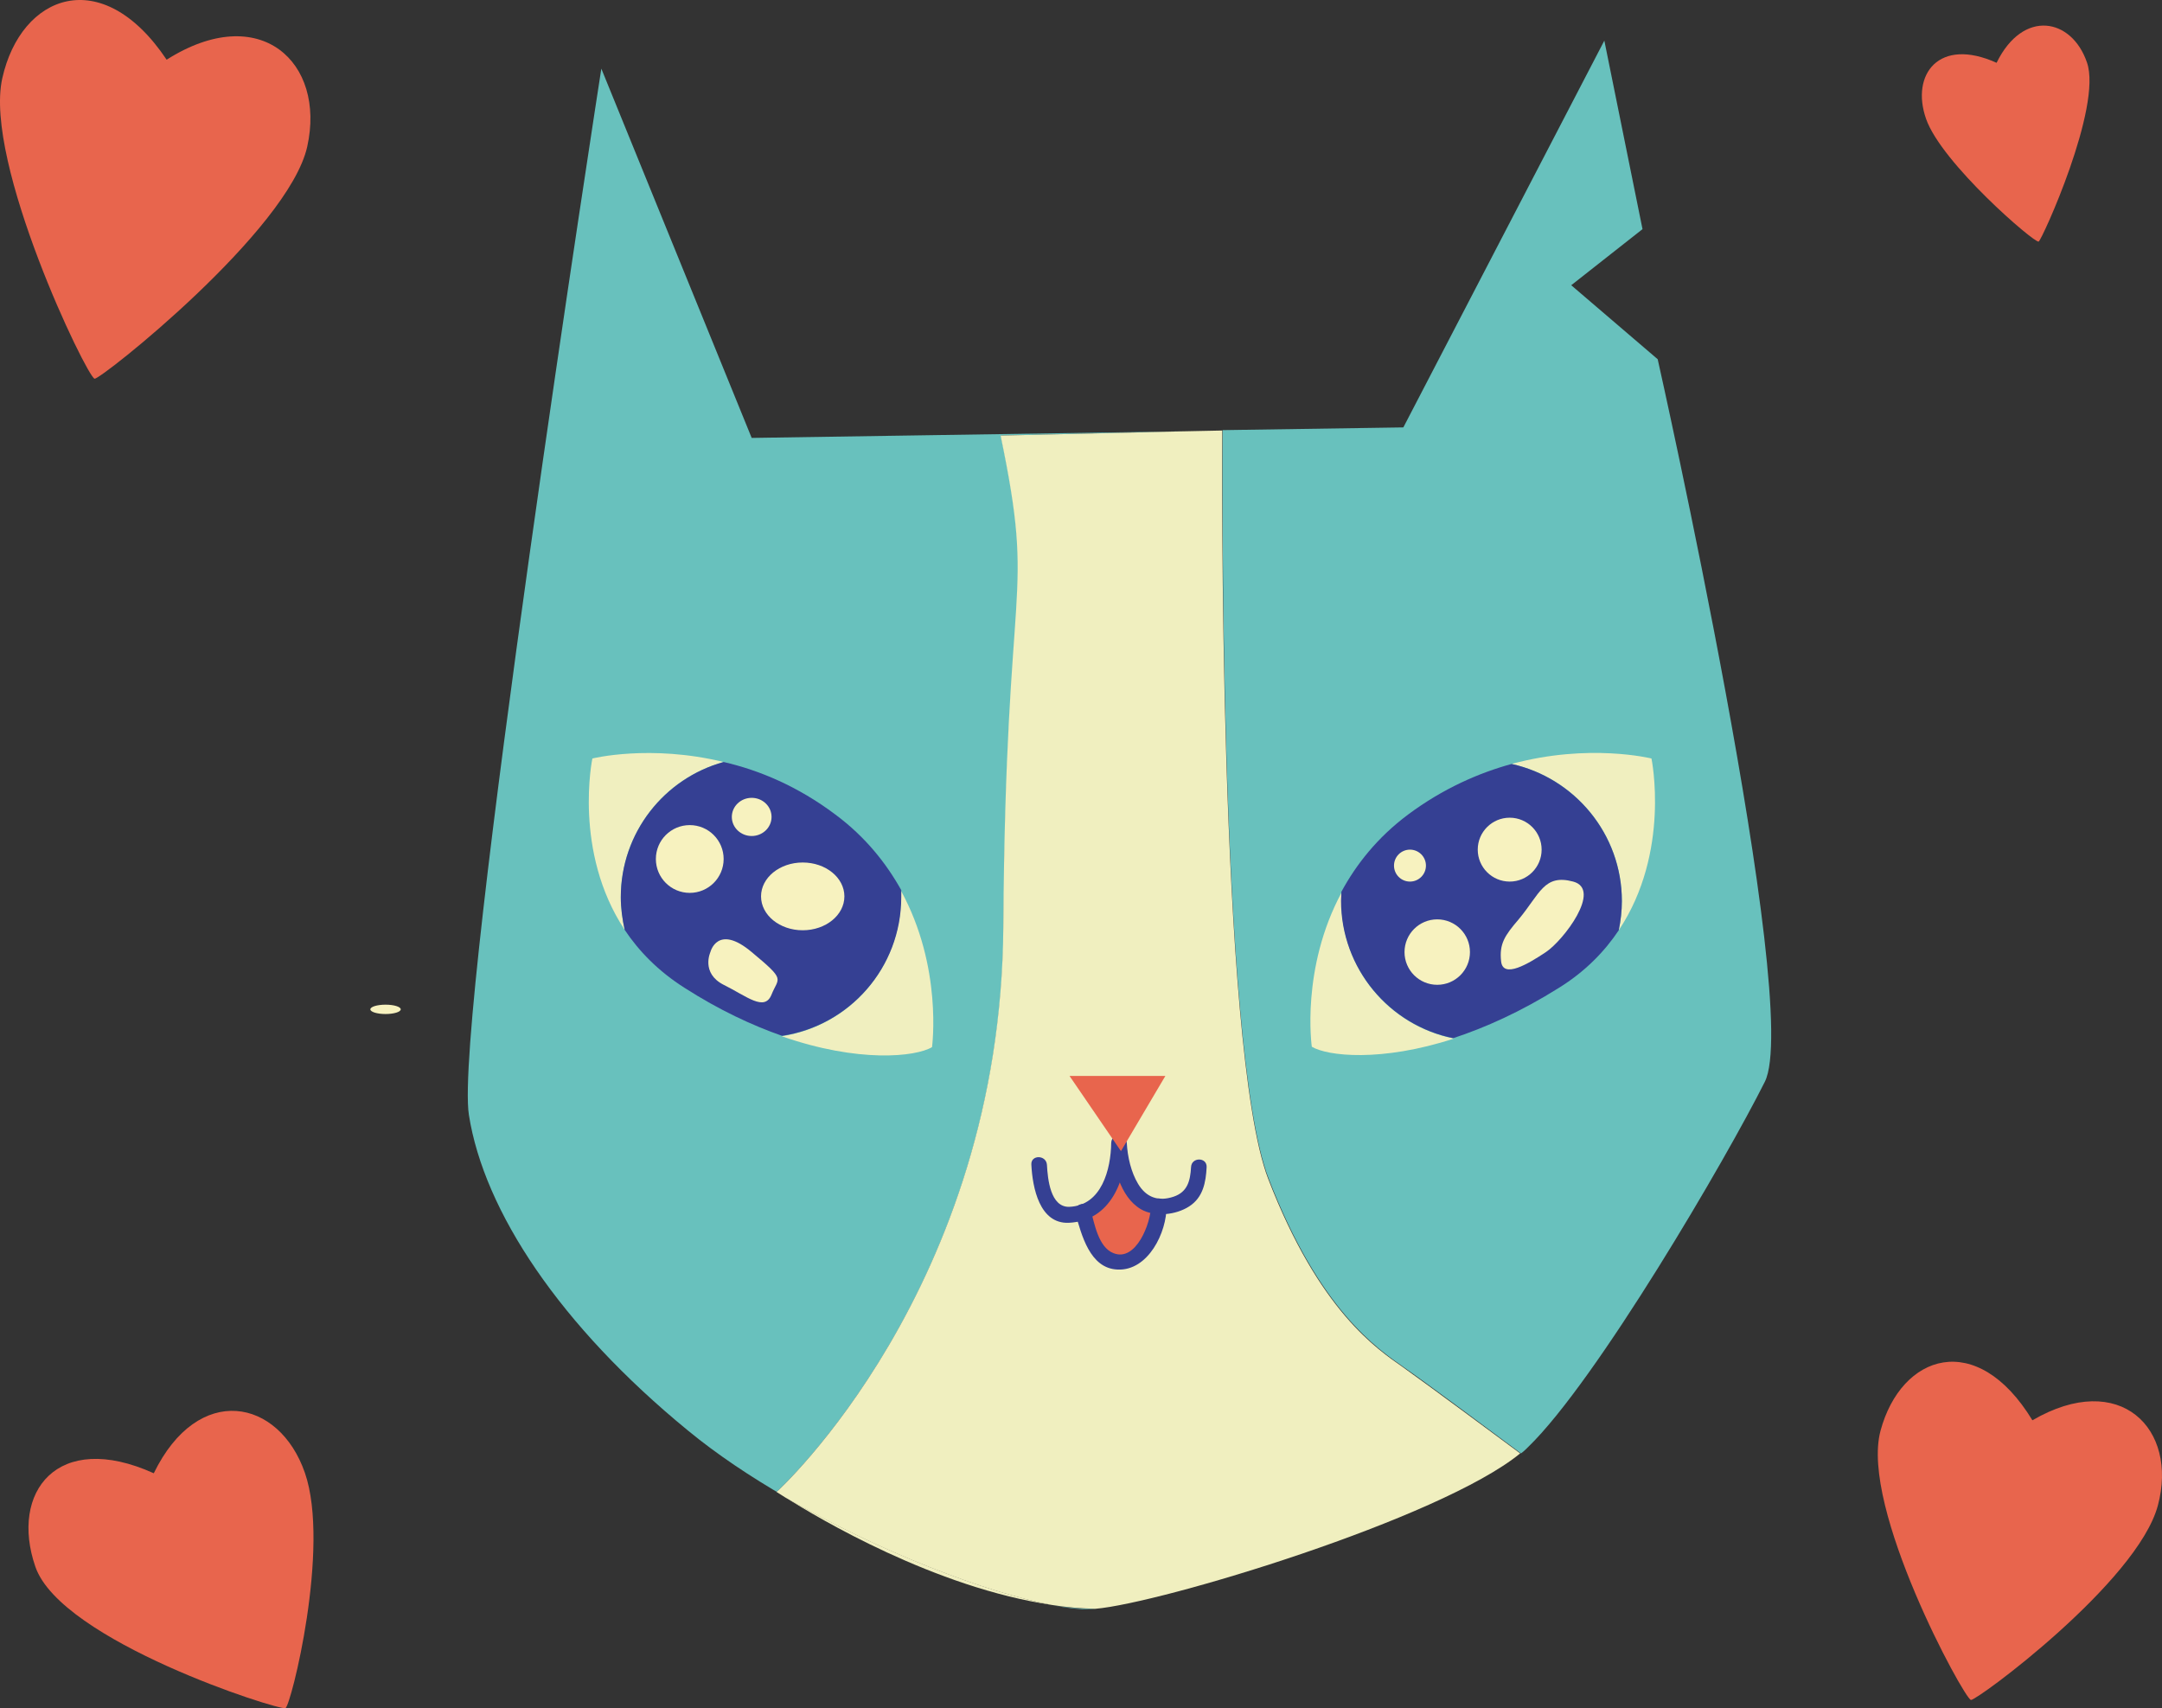 <?xml version="1.0" encoding="UTF-8" standalone="no"?>
<!-- Generator: Adobe Illustrator 22.0.1, SVG Export Plug-In . SVG Version: 6.00 Build 0)  -->

<svg
   xmlns:dc="http://purl.org/dc/elements/1.1/"
   xmlns:cc="http://creativecommons.org/ns#"
   xmlns:rdf="http://www.w3.org/1999/02/22-rdf-syntax-ns#"
   xmlns:svg="http://www.w3.org/2000/svg"
   xmlns="http://www.w3.org/2000/svg"
   xmlns:sodipodi="http://sodipodi.sourceforge.net/DTD/sodipodi-0.dtd"
   xmlns:inkscape="http://www.inkscape.org/namespaces/inkscape"
   version="1.1"
   id="Capa_1"
   x="0px"
   y="0px"
   viewBox="0 0 555.048 438.54"
   enable-background="new 0 0 896.9 942"
   xml:space="preserve"
   sodipodi:docname="apadrina.svg"
   width="555.048"
   height="438.54"
   inkscape:version="0.92.1 r15371"><rect x="0" y="0" width="555.048" height="438.54" fill="#333333" stroke="none"/><defs
     id="defs75" /><sodipodi:namedview
     pagecolor="#ffffff"
     bordercolor="#666666"
     borderopacity="1"
     objecttolerance="10"
     gridtolerance="10"
     guidetolerance="10"
     inkscape:pageopacity="0"
     inkscape:pageshadow="2"
     inkscape:window-width="669"
     inkscape:window-height="480"
     id="namedview73"
     showgrid="false"
     fit-margin-top="0"
     fit-margin-left="0"
     fit-margin-right="0"
     fit-margin-bottom="0"
     inkscape:zoom="0.25053079"
     inkscape:cx="276.63024"
     inkscape:cy="239.01475"
     inkscape:window-x="0"
     inkscape:window-y="0"
     inkscape:window-maximized="0"
     inkscape:current-layer="Capa_1" /><g
     id="g62"
     transform="translate(-171.82,-271.475)"><path
       d="m 453,684.6 c 0.1,0 0.1,0 0.2,0 -3.7,-0.1 -7.5,-0.4 -11.2,-1 4.4,0.8 8.2,1.2 11,1 z"
       id="path2"
       inkscape:connector-curvature="0"
       style="fill:#68c1bd" /><path
       d="m 597.4,363.7 -22.2,-19 18.3,-14.4 -9.8,-48.4 -51.6,99.3 -46.4,0.7 c 0,3.6 -1.2,158.5 11.8,192.1 13.1,34 28.1,43.8 34.6,48.4 5.5,3.8 24.3,17.8 30.2,22.2 0.7,-0.5 1.3,-1.1 1.8,-1.6 17.6,-17 51,-74.2 60.8,-93.8 9.8,-19.5 -27.5,-185.5 -27.5,-185.5 z"
       id="path4"
       inkscape:connector-curvature="0"
       style="fill:#68c1bd" /><path
       d="m 429.5,509.4 c 0.7,-92.8 8.5,-82.3 -0.7,-126.1 l 47.2,-1.1 -111.2,1.7 -38.6,-94.8 c 0,0 -37.9,243.8 -34,268.6 3.9,24.8 23.5,54.2 56.2,81 7.4,6.1 16.1,11.9 25.1,17.1 -1.4,-0.9 -2.2,-1.4 -2.2,-1.4 0,0 57.5,-52.2 58.2,-145 z"
       id="path6"
       inkscape:connector-curvature="0"
       style="fill:#68c1bd" /><path
       d="m 441.9,683.5 c -16.9,-3.2 -44.2,-13.6 -68.4,-27.6 8.3,5.3 38.4,23.2 68.4,27.6 z"
       id="path8"
       inkscape:connector-curvature="0"
       style="fill:#f0efbf" /><path
       d="m 485.7,382 -9.7,0.2 9.7,-0.2 c 0,0 0,0 0,0 z"
       id="path10"
       inkscape:connector-curvature="0"
       style="fill:#f0efbf" /><path
       d="M 497.4,574.1 C 484.5,540.5 485.6,385.6 485.6,382 l -9.7,0.2 -47.2,1.1 c 9.1,43.8 1.3,33.3 0.7,126.1 -0.6,92.8 -58.2,145.1 -58.2,145.1 0,0 0.8,0.5 2.2,1.4 24.2,14 51.5,24.4 68.4,27.6 3.8,0.6 7.5,0.9 11.2,1 16.8,-1.4 88.6,-23.1 109.1,-39.9 -5.9,-4.4 -24.7,-18.3 -30.2,-22.2 -6.4,-4.5 -21.4,-14.3 -34.5,-48.3 z"
       id="path12"
       inkscape:connector-curvature="0"
       style="fill:#f0efbf" /><path
       d="m 357.6,467.1 c -18.9,-4.6 -33.7,-0.9 -33.7,-0.9 0,0 -5,23.9 8.3,44 -0.6,-2.7 -1,-5.5 -1,-8.4 0,-16.5 11.1,-30.5 26.4,-34.7 z"
       id="path14"
       inkscape:connector-curvature="0"
       style="fill:#f0efbf" /><path
       d="m 403.1,500.1 c 0,0.6 0,1.2 0,1.8 0,18.1 -13.3,33 -30.6,35.6 19.7,6.9 34.4,5.3 38.6,2.8 0,-0.1 2.8,-20.5 -8,-40.2 z"
       id="path16"
       inkscape:connector-curvature="0"
       style="fill:#f0efbf" /><path
       d="m 403.2,501.8 c 0,-0.6 0,-1.2 0,-1.8 -3.8,-6.8 -9.1,-13.6 -16.9,-19.4 -9.7,-7.3 -19.6,-11.4 -28.7,-13.5 -15.2,4.2 -26.4,18.1 -26.4,34.7 0,2.9 0.4,5.7 1,8.4 3.6,5.4 8.6,10.6 15.4,14.9 8.9,5.7 17.3,9.6 25,12.3 17.3,-2.6 30.6,-17.5 30.6,-35.6 z"
       id="path18"
       inkscape:connector-curvature="0"
       style="fill:#354093" /><path
       d="m 516.2,502.8 c 0,-0.8 0,-1.6 0.1,-2.3 -10.6,19.6 -7.7,39.7 -7.7,39.7 4,2.4 17.8,4 36.5,-2.1 -16.6,-3.3 -28.9,-17.9 -28.9,-35.3 z"
       id="path20"
       inkscape:connector-curvature="0"
       style="fill:#f0efbf" /><path
       d="m 588.2,502.8 c 0,2.6 -0.3,5.1 -0.8,7.5 13.4,-20.1 8.4,-44.1 8.4,-44.1 0,0 -16,-4 -35.9,1.4 16.2,3.6 28.3,18 28.3,35.2 z"
       id="path22"
       inkscape:connector-curvature="0"
       style="fill:#f0efbf" /><path
       d="m 587.4,510.3 c 0.5,-2.4 0.8,-4.9 0.8,-7.5 0,-17.2 -12.1,-31.6 -28.3,-35.2 -8.4,2.3 -17.6,6.3 -26.6,13 -7.9,5.9 -13.3,12.8 -17.1,19.8 0,0.8 -0.1,1.6 -0.1,2.3 0,17.4 12.4,32 28.8,35.3 8.2,-2.7 17.4,-6.8 27.1,-12.9 6.8,-4.2 11.8,-9.4 15.4,-14.8 z"
       id="path24"
       inkscape:connector-curvature="0"
       style="fill:#354093" /><ellipse
       cx="270.8"
       cy="530.6"
       rx="3.9"
       ry="1.2"
       id="ellipse26"
       style="fill:#f7f2bf" /><ellipse
       cx="377.9"
       cy="501.6"
       rx="10.7"
       ry="8.7"
       id="ellipse28"
       style="fill:#f7f2bf" /><circle
       cx="540.8"
       cy="515.9"
       r="8.4"
       id="circle30"
       style="fill:#f7f2bf" /><circle
       cx="559.4"
       cy="489.6"
       r="8.2"
       id="circle32"
       style="fill:#f7f2bf" /><circle
       cx="533.8"
       cy="493.7"
       r="4.1"
       id="circle34"
       style="fill:#f7f2bf" /><polygon
       points=""
       id="polygon36"
       style="fill:#f7f2bf" /><circle
       cx="348.9"
       cy="492"
       r="8.7"
       id="circle38"
       style="fill:#f7f2bf" /><ellipse
       cx="364.8"
       cy="481.2"
       rx="5.1"
       ry="4.9"
       id="ellipse40"
       style="fill:#f7f2bf" /><path
       d="m 354.2,515.9 c 0,0 1.8,-7.4 10.6,0 8.9,7.4 6.9,6.4 5.1,10.9 -1.8,4.5 -6.4,0.4 -12.3,-2.5 -5.9,-3 -3.4,-8.4 -3.4,-8.4 z"
       id="path42"
       inkscape:connector-curvature="0"
       style="fill:#f7f2bf" /><path
       d="m 561.7,507.5 c 5.5,-6.6 6.5,-11.7 14,-9.7 7.5,2 -2.5,15.1 -7,18.1 -4.5,3 -11,6.9 -11.5,2.4 -0.5,-4.5 0.9,-6.6 4.5,-10.8 z"
       id="path44"
       inkscape:connector-curvature="0"
       style="fill:#f7f2bf" /><path
       d="m 448.8,583.4 10.3,-11.5 9,9.2 c 0,0 1,12.3 -8.5,13.1 -9.5,0.9 -10.8,-10.8 -10.8,-10.8 z"
       id="path46"
       inkscape:connector-curvature="0"
       style="fill:#e8654d" /><g
       id="g52"><g
         id="g50"><path
           d="m 436.6,570.5 c 0.3,5.9 2.1,15.2 9.6,14.9 10.9,-0.5 14.7,-11.1 14.9,-20.4 -1.3,0 -2.7,0 -4,0 0.5,5.8 2.2,13.7 7.6,16.9 3.6,2.1 9,1.5 12.4,-0.7 3.6,-2.3 4.3,-6.2 4.5,-10.1 0.1,-2.6 -3.9,-2.6 -4,0 -0.2,3.5 -0.9,6.4 -4.5,7.6 -3.9,1.3 -7,0.2 -9.1,-3.3 -1.8,-3 -2.7,-6.9 -2.9,-10.5 -0.2,-2.5 -3.9,-2.6 -4,0 -0.1,6.7 -2.4,16.1 -10.8,16.4 -4.8,0.1 -5.5,-7.1 -5.7,-10.8 -0.2,-2.6 -4.2,-2.6 -4,0 z"
           id="path48"
           inkscape:connector-curvature="0"
           style="fill:#354093" /></g></g><g
       id="g58"><g
         id="g56"><path
           d="m 447.9,583 c 1.6,5.5 3.7,14.1 10.8,14.4 7.9,0.4 12.7,-9.6 12.6,-16.3 0,-2.6 -4,-2.6 -4,0 0,4.3 -3.8,14.4 -9.6,12.1 -3.9,-1.5 -4.9,-7.6 -5.9,-11.2 -0.7,-2.5 -4.6,-1.5 -3.9,1 z"
           id="path54"
           inkscape:connector-curvature="0"
           style="fill:#354093" /></g></g><polygon
       points="459.6,567 446.4,547.7 471,547.7 "
       id="polygon60"
       style="fill:#e8654d" /></g><path
     d="m 535.78,16.025 c 4,11.4 -11.6,45.7 -12.4,46 -1.1,0.4 -24.9,-20.1 -28.9,-31.5 -4,-11.4 3.3,-21.1 18.1,-14.4 6.8,-13.9 19.3,-11.5 23.2,-0.1 z"
     id="path64"
     inkscape:connector-curvature="0"
     style="fill:#e8654d" /><path
     d="m 78.88,37.625 c -4.8,21.6 -53.1,59.9 -54.6,59.6 -2,-0.5 -28.5,-55.5 -23.7,-77.1 4.8,-21.6 25.6,-29.6 42.2,-4.8 24,-15.2 40.9,0.7 36.1,22.3 z"
     id="path66"
     inkscape:connector-curvature="0"
     style="fill:#e8654d" /><path
     d="m 78.28,378.125 c 6.6,19.1 -3.6,59.9 -5,60.4 -1.8,0.6 -57.6,-17.2 -64.2,-36.3 -6.6,-19.1 5.6,-35.2 30.4,-24 11.4,-23.4 32.2,-19.2 38.8,-0.1 z"
     id="path68"
     inkscape:connector-curvature="0"
     style="fill:#e8654d" /><path
     d="m 553.98,386.525 c -5.3,19.7 -46.6,50.2 -48,49.9 -1.8,-0.5 -28.5,-49.4 -23.2,-69.1 5.3,-19.7 24.7,-26.2 39,-2.7 22.5,-13.1 37.5,2.2 32.2,21.9 z"
     id="path70"
     inkscape:connector-curvature="0"
     style="fill:#e8654d" /></svg>